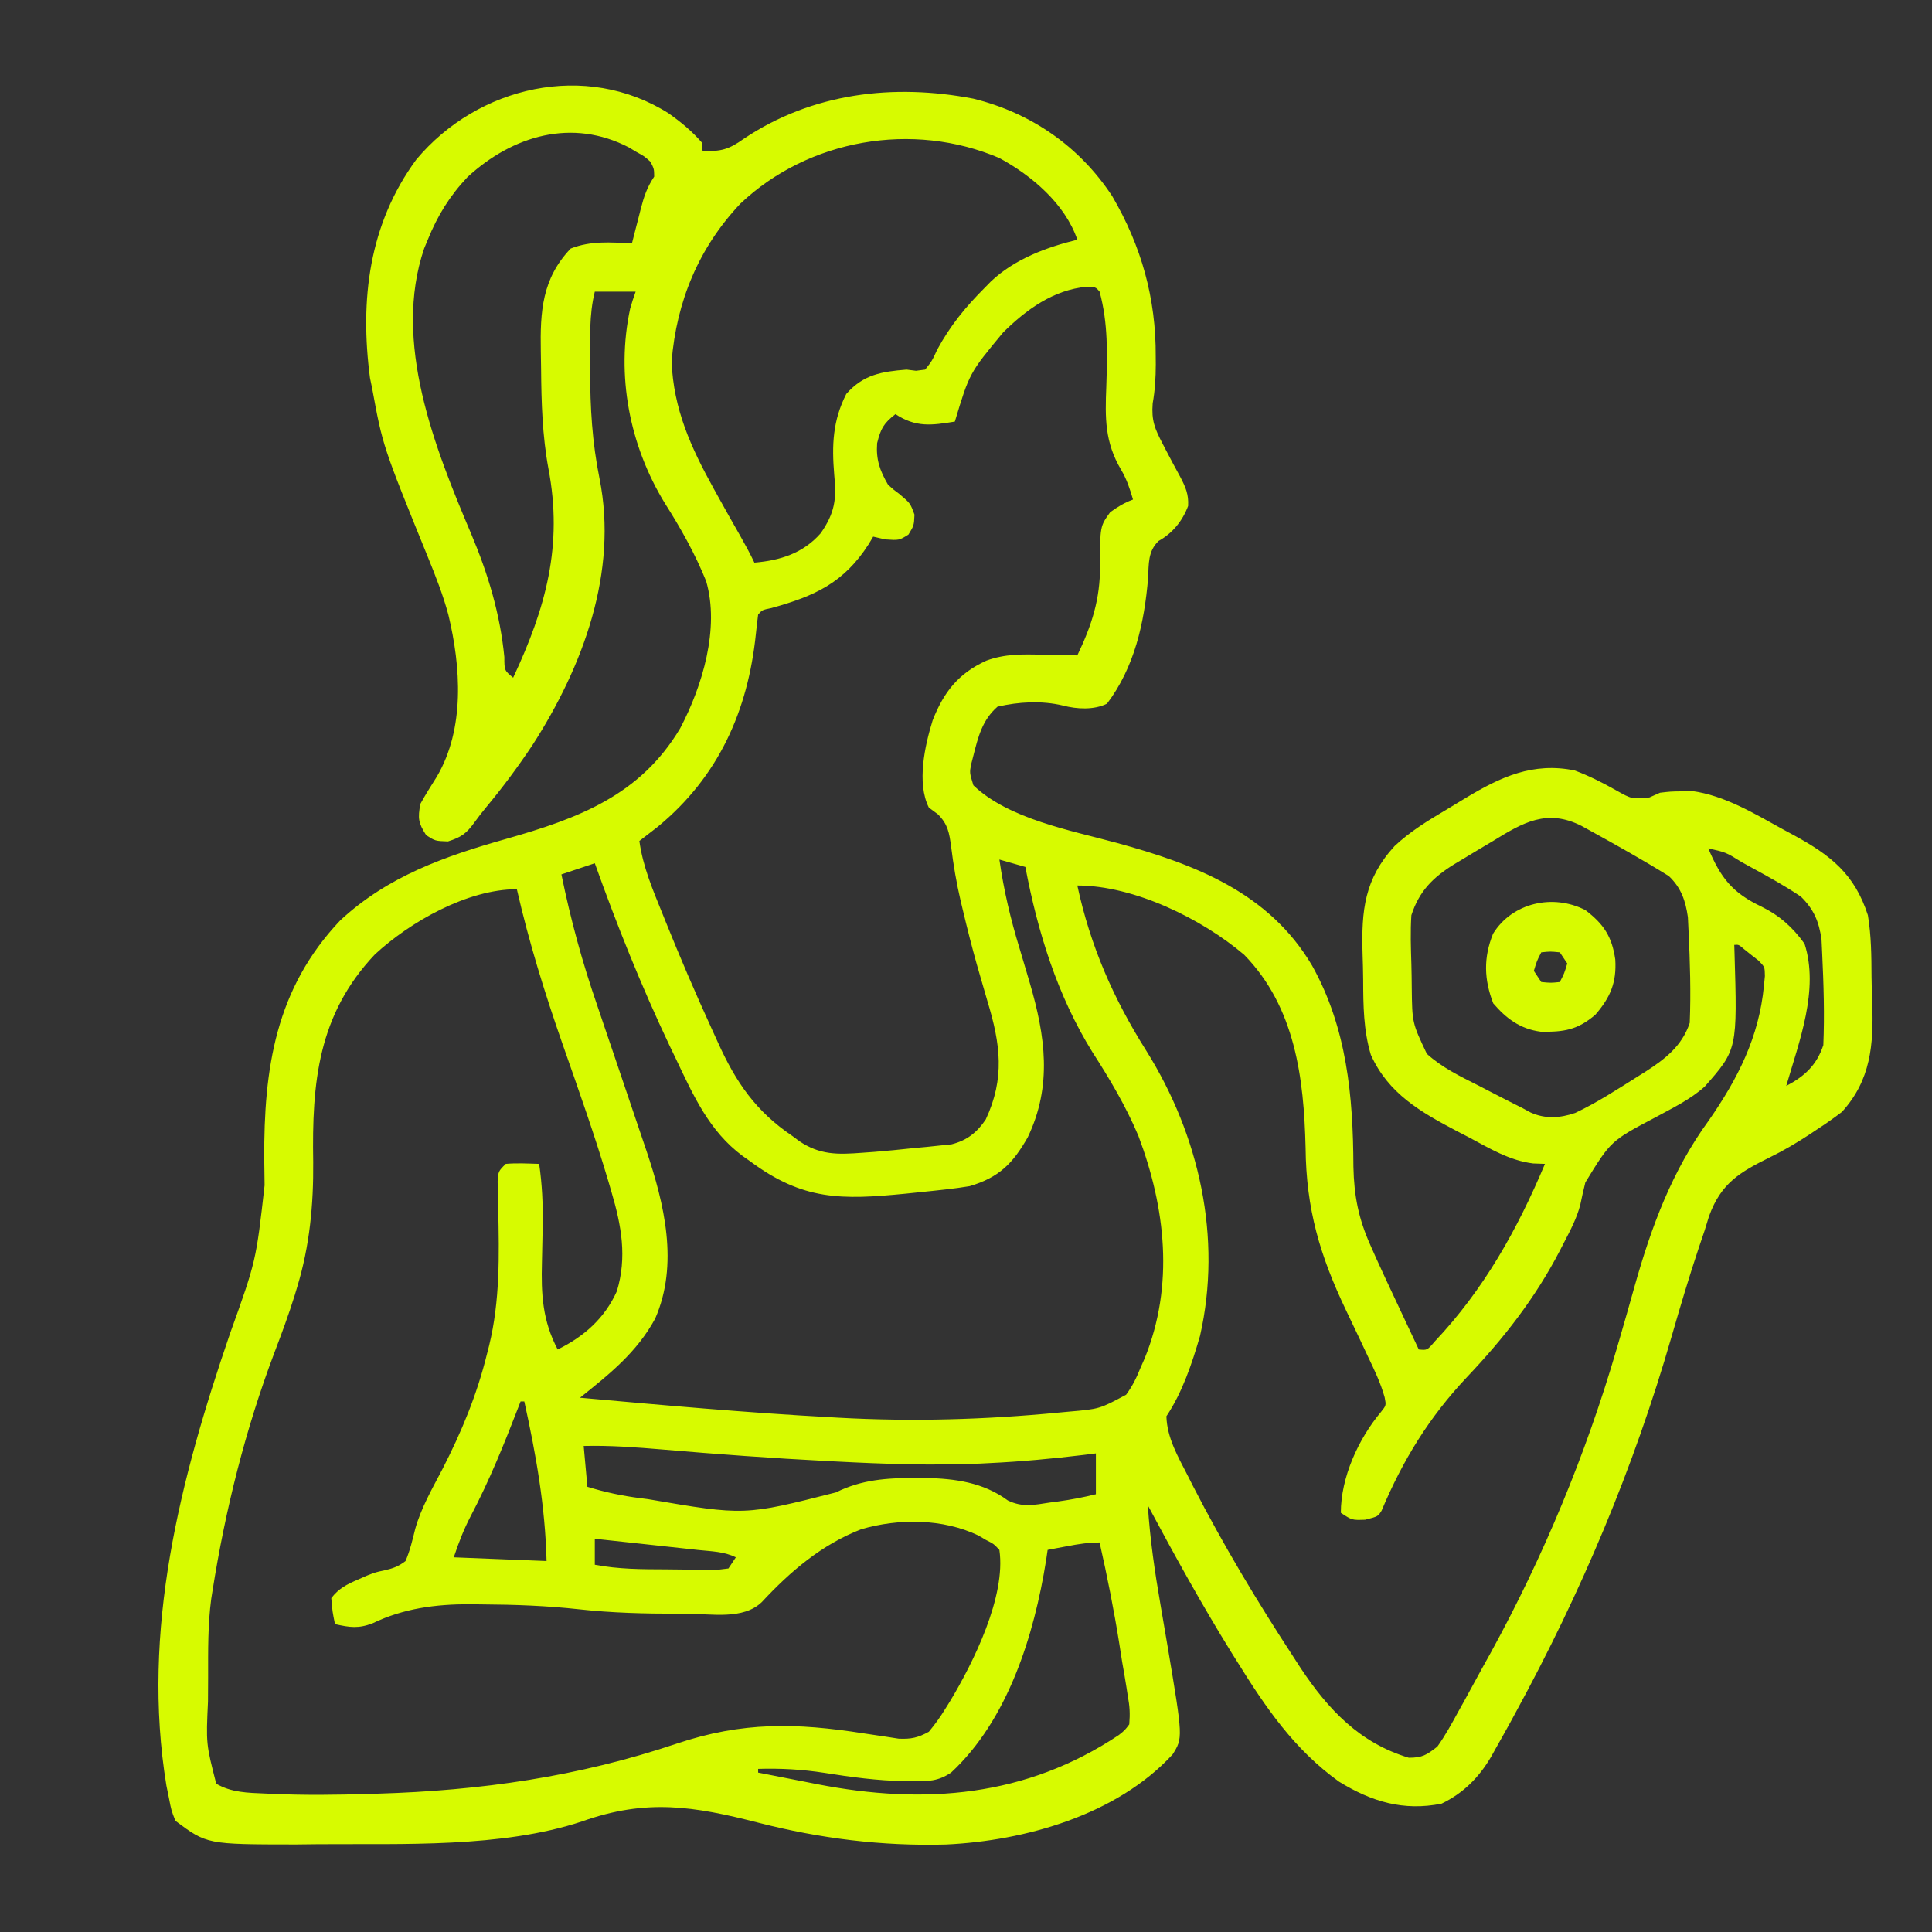 <svg width="61" height="61" viewBox="0 0 61 61" fill="none" xmlns="http://www.w3.org/2000/svg">
<rect x="0" y="0" width="61" height="61" fill="#333333" stroke="none"/>
<path d="M21.109 3.577C21.509 3.86 21.859 4.15 22.179 4.522C22.179 4.599 22.179 4.676 22.179 4.756C22.748 4.798 23.021 4.713 23.483 4.382C25.65 2.93 28.215 2.631 30.733 3.115C32.551 3.562 34.086 4.623 35.117 6.194C36.041 7.775 36.5 9.424 36.49 11.252C36.491 11.336 36.491 11.419 36.492 11.505C36.491 11.927 36.468 12.321 36.394 12.736C36.352 13.279 36.46 13.534 36.71 14.014C36.764 14.117 36.764 14.117 36.818 14.222C36.965 14.503 37.113 14.783 37.266 15.06C37.435 15.383 37.533 15.607 37.513 15.975C37.337 16.445 37.02 16.837 36.58 17.08C36.238 17.412 36.274 17.803 36.249 18.255C36.13 19.667 35.822 21.066 34.952 22.217C34.542 22.422 34.001 22.392 33.559 22.276C32.891 22.116 32.159 22.158 31.495 22.312C31.017 22.73 30.886 23.254 30.733 23.858C30.71 23.946 30.688 24.035 30.664 24.126C30.611 24.397 30.611 24.397 30.733 24.795C31.841 25.858 33.812 26.219 35.252 26.611C37.716 27.285 40.06 28.172 41.427 30.486C42.528 32.457 42.723 34.611 42.732 36.832C42.751 37.759 42.894 38.482 43.273 39.326C43.332 39.461 43.392 39.595 43.454 39.734C43.652 40.174 43.858 40.611 44.063 41.047C44.135 41.2 44.206 41.352 44.277 41.504C44.45 41.872 44.623 42.24 44.796 42.608C45.062 42.634 45.062 42.634 45.294 42.362C46.85 40.716 47.905 38.825 48.78 36.748C48.656 36.744 48.531 36.739 48.403 36.734C47.659 36.641 47.037 36.262 46.385 35.913C46.259 35.848 46.132 35.783 46.002 35.715C44.848 35.108 43.834 34.526 43.283 33.305C43.05 32.528 43.043 31.746 43.04 30.939C43.038 30.663 43.03 30.386 43.021 30.11C42.982 28.739 43.08 27.755 44.031 26.714C44.523 26.252 45.082 25.911 45.661 25.568C45.867 25.446 46.071 25.321 46.275 25.196C47.377 24.531 48.4 24.057 49.718 24.326C50.172 24.496 50.601 24.713 51.023 24.951C51.521 25.231 51.521 25.231 52.078 25.178C52.244 25.104 52.244 25.104 52.413 25.029C52.748 24.99 52.748 24.99 53.087 24.985C53.198 24.982 53.308 24.979 53.422 24.975C54.463 25.117 55.402 25.694 56.31 26.194C56.421 26.254 56.533 26.314 56.648 26.376C57.804 27.008 58.556 27.597 58.976 28.897C59.083 29.538 59.088 30.185 59.091 30.833C59.093 31.119 59.103 31.404 59.114 31.69C59.157 32.984 59.07 34.104 58.155 35.108C57.894 35.306 57.639 35.487 57.364 35.664C57.288 35.715 57.212 35.766 57.134 35.818C56.73 36.083 56.324 36.323 55.89 36.536C54.94 37.006 54.341 37.352 53.961 38.397C53.913 38.55 53.866 38.704 53.819 38.858C53.757 39.044 53.694 39.231 53.63 39.417C53.324 40.336 53.048 41.264 52.78 42.194C51.579 46.361 49.92 50.287 47.843 54.092C47.788 54.194 47.733 54.295 47.676 54.4C47.524 54.677 47.369 54.952 47.213 55.227C47.17 55.305 47.127 55.383 47.082 55.463C46.699 56.118 46.202 56.619 45.514 56.948C44.318 57.188 43.308 56.888 42.276 56.252C40.861 55.235 39.961 53.912 39.054 52.451C38.967 52.311 38.967 52.311 38.877 52.169C37.939 50.655 37.081 49.099 36.241 47.529C36.309 48.595 36.461 49.635 36.644 50.686C36.695 50.985 36.746 51.284 36.797 51.583C36.822 51.727 36.847 51.872 36.872 52.021C37.35 54.874 37.35 54.874 37.023 55.394C35.261 57.304 32.379 58.12 29.862 58.238C27.84 58.292 25.902 58.051 23.944 57.549C21.91 57.028 20.411 56.783 18.373 57.51C15.829 58.35 12.717 58.208 10.055 58.228C9.817 58.23 9.58 58.233 9.343 58.236C6.535 58.234 6.535 58.234 5.538 57.49C5.408 57.156 5.408 57.156 5.333 56.765C5.294 56.574 5.294 56.574 5.254 56.379C4.451 51.486 5.687 46.703 7.265 42.099C8.084 39.817 8.084 39.817 8.354 37.426C8.351 37.224 8.351 37.224 8.349 37.017C8.347 36.875 8.345 36.733 8.343 36.587C8.33 33.739 8.695 31.219 10.745 29.058C12.25 27.663 14.043 27.036 15.982 26.487C18.256 25.84 20.209 25.119 21.477 22.993C22.177 21.661 22.728 19.836 22.296 18.35C21.948 17.486 21.491 16.673 20.992 15.889C19.873 14.063 19.446 11.848 19.896 9.745C19.946 9.564 20.006 9.386 20.069 9.209C19.644 9.209 19.219 9.209 18.78 9.209C18.596 9.945 18.635 10.695 18.634 11.45C18.634 11.535 18.633 11.62 18.633 11.707C18.632 12.863 18.698 13.97 18.928 15.105C19.522 18.062 18.406 21.049 16.812 23.525C16.359 24.205 15.874 24.859 15.351 25.487C15.225 25.639 15.103 25.795 14.988 25.956C14.729 26.314 14.572 26.432 14.144 26.567C13.741 26.553 13.741 26.553 13.456 26.37C13.207 25.982 13.188 25.838 13.273 25.381C13.436 25.085 13.616 24.802 13.796 24.516C14.682 23.002 14.553 21.059 14.157 19.411C13.989 18.783 13.751 18.183 13.507 17.582C12.083 14.078 12.083 14.078 11.749 12.256C11.727 12.15 11.705 12.044 11.682 11.935C11.358 9.473 11.644 7.081 13.141 5.042C15.088 2.709 18.499 1.929 21.109 3.577ZM14.762 5.589C14.2 6.183 13.812 6.811 13.507 7.568C13.469 7.659 13.432 7.749 13.393 7.843C12.386 10.796 13.731 14.15 14.877 16.856C15.409 18.119 15.789 19.375 15.924 20.745C15.924 21.168 15.924 21.168 16.202 21.397C17.235 19.189 17.779 17.227 17.316 14.797C17.123 13.754 17.093 12.713 17.084 11.655C17.082 11.467 17.079 11.278 17.075 11.091C17.052 9.839 17.112 8.798 18.019 7.847C18.653 7.598 19.279 7.65 19.952 7.686C19.983 7.563 20.015 7.44 20.047 7.313C20.088 7.152 20.13 6.99 20.172 6.829C20.192 6.748 20.213 6.667 20.234 6.584C20.335 6.195 20.431 5.913 20.655 5.576C20.652 5.333 20.652 5.333 20.538 5.108C20.343 4.933 20.343 4.933 20.099 4.8C20.02 4.752 19.94 4.705 19.859 4.656C18.073 3.725 16.194 4.272 14.762 5.589ZM23.38 6.426C22.061 7.818 21.36 9.518 21.205 11.414C21.263 12.918 21.817 14.131 22.53 15.42C22.577 15.505 22.625 15.59 22.673 15.678C22.901 16.089 23.131 16.498 23.364 16.905C23.525 17.189 23.679 17.47 23.819 17.764C24.638 17.695 25.358 17.468 25.914 16.834C26.359 16.193 26.419 15.754 26.339 14.988C26.262 14.059 26.289 13.286 26.72 12.439C27.26 11.823 27.846 11.732 28.624 11.67C28.722 11.682 28.821 11.694 28.922 11.707C29.065 11.689 29.065 11.689 29.21 11.67C29.425 11.399 29.425 11.399 29.591 11.04C30 10.286 30.481 9.697 31.085 9.092C31.186 8.989 31.186 8.989 31.289 8.884C32.039 8.179 33.028 7.81 34.015 7.568C33.629 6.44 32.581 5.546 31.554 4.99C28.821 3.822 25.531 4.391 23.38 6.426ZM31.671 10.498C30.609 11.779 30.609 11.779 30.148 13.311C29.419 13.43 28.919 13.502 28.273 13.076C27.903 13.363 27.808 13.53 27.694 13.992C27.656 14.506 27.776 14.854 28.038 15.303C28.213 15.462 28.213 15.462 28.404 15.603C28.741 15.889 28.741 15.889 28.873 16.248C28.858 16.592 28.858 16.592 28.683 16.878C28.39 17.061 28.39 17.061 27.95 17.031C27.762 16.988 27.762 16.988 27.569 16.943C27.524 17.02 27.478 17.096 27.431 17.175C26.649 18.398 25.731 18.818 24.357 19.198C24.065 19.258 24.065 19.258 23.937 19.404C23.912 19.604 23.887 19.804 23.867 20.004C23.618 22.446 22.683 24.528 20.765 26.106C20.573 26.256 20.381 26.406 20.187 26.553C20.299 27.365 20.606 28.082 20.912 28.838C20.942 28.914 20.973 28.99 21.005 29.069C21.465 30.211 21.949 31.342 22.462 32.462C22.531 32.612 22.6 32.763 22.668 32.914C23.238 34.177 23.869 35.092 25.021 35.869C25.09 35.921 25.159 35.973 25.231 36.026C25.883 36.469 26.449 36.456 27.218 36.397C27.346 36.388 27.475 36.378 27.608 36.369C28.021 36.336 28.432 36.294 28.844 36.25C28.984 36.237 29.124 36.224 29.269 36.211C29.471 36.19 29.471 36.19 29.678 36.168C29.799 36.155 29.92 36.143 30.045 36.13C30.529 36.008 30.845 35.758 31.123 35.346C31.732 34.044 31.588 32.966 31.18 31.621C31.105 31.361 31.029 31.101 30.954 30.841C30.917 30.712 30.879 30.582 30.841 30.449C30.682 29.886 30.54 29.319 30.404 28.75C30.38 28.649 30.356 28.549 30.331 28.445C30.198 27.874 30.102 27.311 30.03 26.729C29.972 26.294 29.928 26.024 29.613 25.71C29.519 25.64 29.424 25.57 29.327 25.498C28.938 24.721 29.2 23.541 29.447 22.745C29.796 21.852 30.26 21.26 31.145 20.858C31.73 20.644 32.285 20.654 32.901 20.672C33.063 20.674 33.063 20.674 33.227 20.676C33.49 20.68 33.752 20.686 34.015 20.693C34.472 19.734 34.736 18.928 34.733 17.863C34.732 16.618 34.732 16.618 35.051 16.174C35.287 16.002 35.499 15.874 35.773 15.772C35.676 15.438 35.574 15.129 35.396 14.83C34.88 13.958 34.89 13.198 34.93 12.205C34.962 11.183 34.989 10.204 34.718 9.209C34.593 9.061 34.593 9.061 34.308 9.055C33.263 9.149 32.4 9.776 31.671 10.498ZM47.14 26.553C46.979 26.649 46.818 26.744 46.657 26.84C46.488 26.942 46.319 27.044 46.151 27.146C46.071 27.194 45.99 27.242 45.907 27.292C45.242 27.705 44.809 28.136 44.562 28.897C44.528 29.412 44.546 29.926 44.562 30.441C44.569 30.689 44.572 30.936 44.574 31.184C44.587 32.294 44.587 32.294 45.05 33.272C45.53 33.707 46.103 33.984 46.678 34.273C46.87 34.372 46.87 34.372 47.065 34.474C47.401 34.649 47.739 34.82 48.077 34.99C48.159 35.035 48.241 35.079 48.325 35.124C48.794 35.337 49.26 35.301 49.735 35.139C50.416 34.818 51.052 34.403 51.688 34.002C51.774 33.948 51.859 33.895 51.947 33.84C52.574 33.436 53.106 33.028 53.351 32.295C53.39 31.335 53.36 30.369 53.314 29.409C53.307 29.26 53.3 29.111 53.293 28.958C53.218 28.437 53.079 28.029 52.691 27.661C51.869 27.149 51.024 26.677 50.176 26.21C50.097 26.166 50.017 26.122 49.935 26.077C48.845 25.525 48.087 25.969 47.14 26.553ZM53.937 26.787C54.33 27.719 54.697 28.189 55.613 28.624C56.19 28.908 56.603 29.279 56.976 29.797C57.442 31.249 56.807 32.879 56.398 34.287C56.981 33.979 57.358 33.632 57.569 32.998C57.609 32.038 57.579 31.072 57.533 30.112C57.526 29.963 57.519 29.814 57.512 29.661C57.43 29.094 57.271 28.713 56.86 28.309C56.364 27.975 55.846 27.688 55.321 27.402C55.214 27.343 55.106 27.284 54.996 27.223C54.494 26.91 54.494 26.91 53.937 26.787ZM31.554 27.139C31.692 28.102 31.905 29.014 32.191 29.944C32.264 30.191 32.338 30.438 32.411 30.685C32.445 30.801 32.48 30.918 32.515 31.038C33.003 32.71 33.231 34.277 32.449 35.909C31.977 36.738 31.543 37.176 30.616 37.451C30.376 37.491 30.134 37.524 29.892 37.551C29.686 37.574 29.686 37.574 29.477 37.597C29.261 37.619 29.261 37.619 29.042 37.642C28.895 37.657 28.747 37.672 28.596 37.688C26.566 37.887 25.351 37.906 23.688 36.668C23.608 36.611 23.529 36.555 23.447 36.498C22.391 35.714 21.89 34.586 21.337 33.423C21.238 33.218 21.238 33.218 21.138 33.009C20.249 31.135 19.477 29.209 18.78 27.256C18.258 27.43 18.258 27.43 17.726 27.608C18.013 29.021 18.383 30.375 18.854 31.738C18.915 31.921 18.977 32.103 19.039 32.285C19.164 32.655 19.29 33.024 19.416 33.394C19.674 34.15 19.93 34.907 20.184 35.665C20.258 35.885 20.332 36.104 20.407 36.323C20.976 38.016 21.437 39.915 20.686 41.633C20.107 42.7 19.246 43.384 18.312 44.131C20.939 44.367 23.566 44.603 26.2 44.746C26.285 44.751 26.37 44.756 26.457 44.761C28.796 44.89 31.097 44.825 33.429 44.6C33.584 44.586 33.584 44.586 33.742 44.571C34.715 44.487 34.715 44.487 35.556 44.036C35.755 43.763 35.882 43.507 36.007 43.193C36.052 43.092 36.096 42.991 36.142 42.887C37.077 40.581 36.802 38.141 35.941 35.858C35.546 34.924 35.039 34.068 34.491 33.218C33.384 31.433 32.763 29.426 32.374 27.373C32.103 27.296 31.833 27.218 31.554 27.139ZM34.015 27.959C34.429 29.876 35.152 31.526 36.194 33.178C37.864 35.85 38.594 39.075 37.889 42.179C37.636 43.051 37.333 43.959 36.827 44.717C36.849 45.403 37.188 45.979 37.494 46.577C37.551 46.69 37.608 46.803 37.667 46.919C38.623 48.779 39.696 50.569 40.841 52.319C40.951 52.49 40.951 52.49 41.063 52.663C41.946 53.989 42.93 55.03 44.481 55.498C44.908 55.498 45.042 55.412 45.382 55.147C45.635 54.792 45.84 54.415 46.048 54.033C46.11 53.923 46.171 53.812 46.235 53.698C46.421 53.361 46.605 53.023 46.788 52.686C46.888 52.506 46.987 52.327 47.087 52.147C48.735 49.135 50.07 45.919 51.033 42.626C51.066 42.513 51.099 42.401 51.133 42.285C51.297 41.723 51.457 41.161 51.614 40.598C52.145 38.717 52.792 36.97 53.951 35.379C54.866 34.062 55.539 32.749 55.694 31.123C55.704 31.023 55.714 30.922 55.724 30.819C55.72 30.528 55.72 30.528 55.519 30.326C55.444 30.268 55.369 30.209 55.292 30.149C55.179 30.059 55.179 30.059 55.065 29.967C54.897 29.823 54.897 29.823 54.757 29.834C54.759 29.905 54.762 29.977 54.764 30.05C54.856 33.132 54.856 33.132 53.827 34.304C53.367 34.718 52.81 34.982 52.27 35.277C50.857 36.023 50.857 36.023 50.055 37.334C49.996 37.567 49.944 37.8 49.896 38.035C49.785 38.467 49.578 38.852 49.374 39.246C49.334 39.324 49.294 39.402 49.252 39.483C48.469 40.992 47.477 42.257 46.312 43.486C45.125 44.746 44.292 46.099 43.622 47.696C43.507 47.881 43.507 47.881 43.104 47.983C42.687 47.998 42.687 47.998 42.335 47.764C42.335 46.65 42.886 45.434 43.603 44.58C43.768 44.373 43.768 44.373 43.718 44.118C43.591 43.662 43.394 43.254 43.189 42.827C43.1 42.639 43.012 42.45 42.923 42.261C42.783 41.967 42.644 41.672 42.503 41.379C41.675 39.644 41.24 38.178 41.222 36.235C41.168 34.041 40.897 31.8 39.283 30.146C37.943 29.007 35.806 27.959 34.015 27.959ZM11.837 30.134C10.037 32.038 9.847 34.181 9.889 36.689C9.901 38.041 9.777 39.341 9.383 40.637C9.346 40.761 9.346 40.761 9.308 40.888C9.117 41.503 8.895 42.102 8.666 42.703C7.747 45.134 7.116 47.659 6.71 50.225C6.697 50.308 6.684 50.391 6.67 50.477C6.56 51.296 6.571 52.123 6.571 52.947C6.571 53.205 6.569 53.462 6.567 53.72C6.505 55.058 6.505 55.058 6.827 56.318C7.307 56.6 7.83 56.605 8.373 56.628C8.512 56.635 8.512 56.635 8.654 56.641C9.645 56.684 10.633 56.671 11.625 56.641C11.718 56.638 11.811 56.635 11.906 56.633C15.188 56.535 18.259 56.098 21.374 55.05C23.438 54.359 25.131 54.393 27.279 54.73C27.509 54.765 27.738 54.799 27.969 54.833C28.103 54.853 28.238 54.874 28.376 54.896C28.771 54.913 28.982 54.866 29.327 54.678C29.526 54.437 29.686 54.216 29.847 53.953C29.893 53.88 29.938 53.807 29.985 53.732C30.729 52.501 31.769 50.405 31.554 48.936C31.377 48.746 31.377 48.746 31.129 48.621C31.05 48.574 30.971 48.528 30.89 48.48C29.767 47.945 28.38 47.936 27.189 48.284C25.943 48.77 24.955 49.612 24.056 50.58C23.467 51.154 22.45 50.951 21.673 50.95C21.586 50.95 21.498 50.95 21.408 50.95C20.36 50.95 19.325 50.926 18.282 50.811C17.271 50.7 16.267 50.663 15.25 50.657C15.04 50.654 15.04 50.654 14.825 50.651C13.756 50.651 12.742 50.782 11.771 51.25C11.322 51.426 11.042 51.384 10.577 51.279C10.497 50.891 10.497 50.891 10.46 50.459C10.691 50.155 10.955 50.021 11.302 49.873C11.395 49.832 11.488 49.791 11.583 49.748C11.866 49.639 11.866 49.639 12.127 49.584C12.403 49.522 12.579 49.461 12.804 49.287C12.947 48.955 13.024 48.62 13.111 48.269C13.3 47.604 13.642 47.011 13.961 46.401C14.577 45.203 15.061 44.034 15.382 42.725C15.412 42.605 15.412 42.605 15.444 42.483C15.789 41.067 15.761 39.636 15.731 38.188C15.727 37.959 15.727 37.959 15.723 37.726C15.718 37.52 15.718 37.52 15.712 37.309C15.733 36.983 15.733 36.983 15.968 36.748C16.32 36.716 16.67 36.738 17.023 36.748C17.116 37.392 17.145 38.009 17.135 38.659C17.134 38.736 17.132 38.813 17.131 38.892C17.126 39.213 17.12 39.533 17.111 39.853C17.083 40.86 17.128 41.7 17.608 42.608C18.438 42.201 19.09 41.626 19.476 40.769C19.804 39.689 19.618 38.692 19.308 37.64C19.277 37.534 19.246 37.427 19.214 37.318C18.78 35.85 18.267 34.409 17.762 32.965C17.198 31.35 16.7 29.744 16.319 28.076C14.755 28.076 12.945 29.109 11.837 30.134ZM16.437 44.248C16.413 44.309 16.39 44.37 16.365 44.434C15.915 45.601 15.451 46.748 14.868 47.857C14.639 48.296 14.487 48.692 14.327 49.17C15.294 49.209 16.261 49.247 17.257 49.287C17.213 47.556 16.926 45.938 16.554 44.248C16.515 44.248 16.476 44.248 16.437 44.248ZM18.429 45.654C18.468 46.08 18.506 46.505 18.546 46.943C19.105 47.115 19.64 47.229 20.222 47.303C20.302 47.313 20.381 47.324 20.463 47.334C23.506 47.855 23.506 47.855 26.394 47.12C27.205 46.716 27.997 46.664 28.888 46.665C29.05 46.665 29.05 46.665 29.215 46.665C30.151 46.682 31.049 46.805 31.821 47.375C32.282 47.598 32.647 47.518 33.143 47.441C33.232 47.43 33.32 47.418 33.411 47.406C33.816 47.35 34.204 47.277 34.601 47.178C34.601 46.752 34.601 46.327 34.601 45.889C34.477 45.904 34.353 45.92 34.226 45.936C33.226 46.057 32.23 46.149 31.224 46.196C31.128 46.201 31.032 46.206 30.933 46.211C29.419 46.275 27.916 46.224 26.405 46.145C26.259 46.138 26.259 46.138 26.109 46.13C24.379 46.041 22.654 45.915 20.928 45.767C20.093 45.697 19.267 45.633 18.429 45.654ZM18.78 48.584C18.78 48.855 18.78 49.126 18.78 49.404C19.528 49.547 20.268 49.548 21.026 49.55C21.271 49.551 21.517 49.554 21.763 49.558C21.919 49.559 22.076 49.56 22.232 49.56C22.373 49.561 22.515 49.562 22.661 49.563C22.773 49.55 22.884 49.536 22.999 49.522C23.076 49.406 23.154 49.289 23.233 49.17C22.864 48.985 22.459 48.982 22.053 48.939C21.96 48.929 21.867 48.918 21.771 48.908C21.472 48.875 21.174 48.843 20.875 48.811C20.673 48.789 20.471 48.767 20.268 48.745C19.773 48.691 19.276 48.637 18.78 48.584ZM33.7 48.818C33.525 48.851 33.525 48.851 33.347 48.884C33.258 48.901 33.169 48.918 33.077 48.936C33.061 49.044 33.045 49.152 33.029 49.263C32.652 51.624 31.83 54.295 30.03 55.967C29.61 56.247 29.308 56.242 28.822 56.238C28.736 56.238 28.649 56.238 28.561 56.237C27.706 56.223 26.87 56.109 26.027 55.975C25.324 55.866 24.648 55.829 23.937 55.85C23.937 55.888 23.937 55.927 23.937 55.967C24.422 56.063 24.908 56.158 25.394 56.252C25.531 56.279 25.667 56.306 25.808 56.334C29.183 56.99 32.388 56.741 35.325 54.781C35.515 54.63 35.515 54.63 35.655 54.443C35.682 54.098 35.67 53.878 35.608 53.547C35.595 53.46 35.582 53.374 35.568 53.285C35.525 53.009 35.477 52.734 35.428 52.459C35.4 52.278 35.371 52.096 35.343 51.915C35.172 50.836 34.959 49.767 34.718 48.701C34.361 48.701 34.05 48.752 33.7 48.818Z" fill="#D7FB00"/>
<path d="M50.055 28.735C50.638 29.178 50.896 29.574 51 30.296C51.044 31.02 50.846 31.49 50.37 32.039C49.806 32.52 49.374 32.588 48.643 32.574C47.998 32.487 47.564 32.164 47.147 31.68C46.856 30.927 46.835 30.238 47.14 29.483C47.743 28.5 49.034 28.212 50.055 28.735ZM48.663 30.069C48.523 30.341 48.523 30.341 48.429 30.654C48.545 30.828 48.545 30.828 48.663 31.006C48.966 31.035 48.966 31.035 49.249 31.006C49.39 30.733 49.39 30.733 49.484 30.42C49.406 30.304 49.329 30.188 49.249 30.069C48.947 30.039 48.947 30.039 48.663 30.069Z" fill="#D7FB00"/>
</svg>
